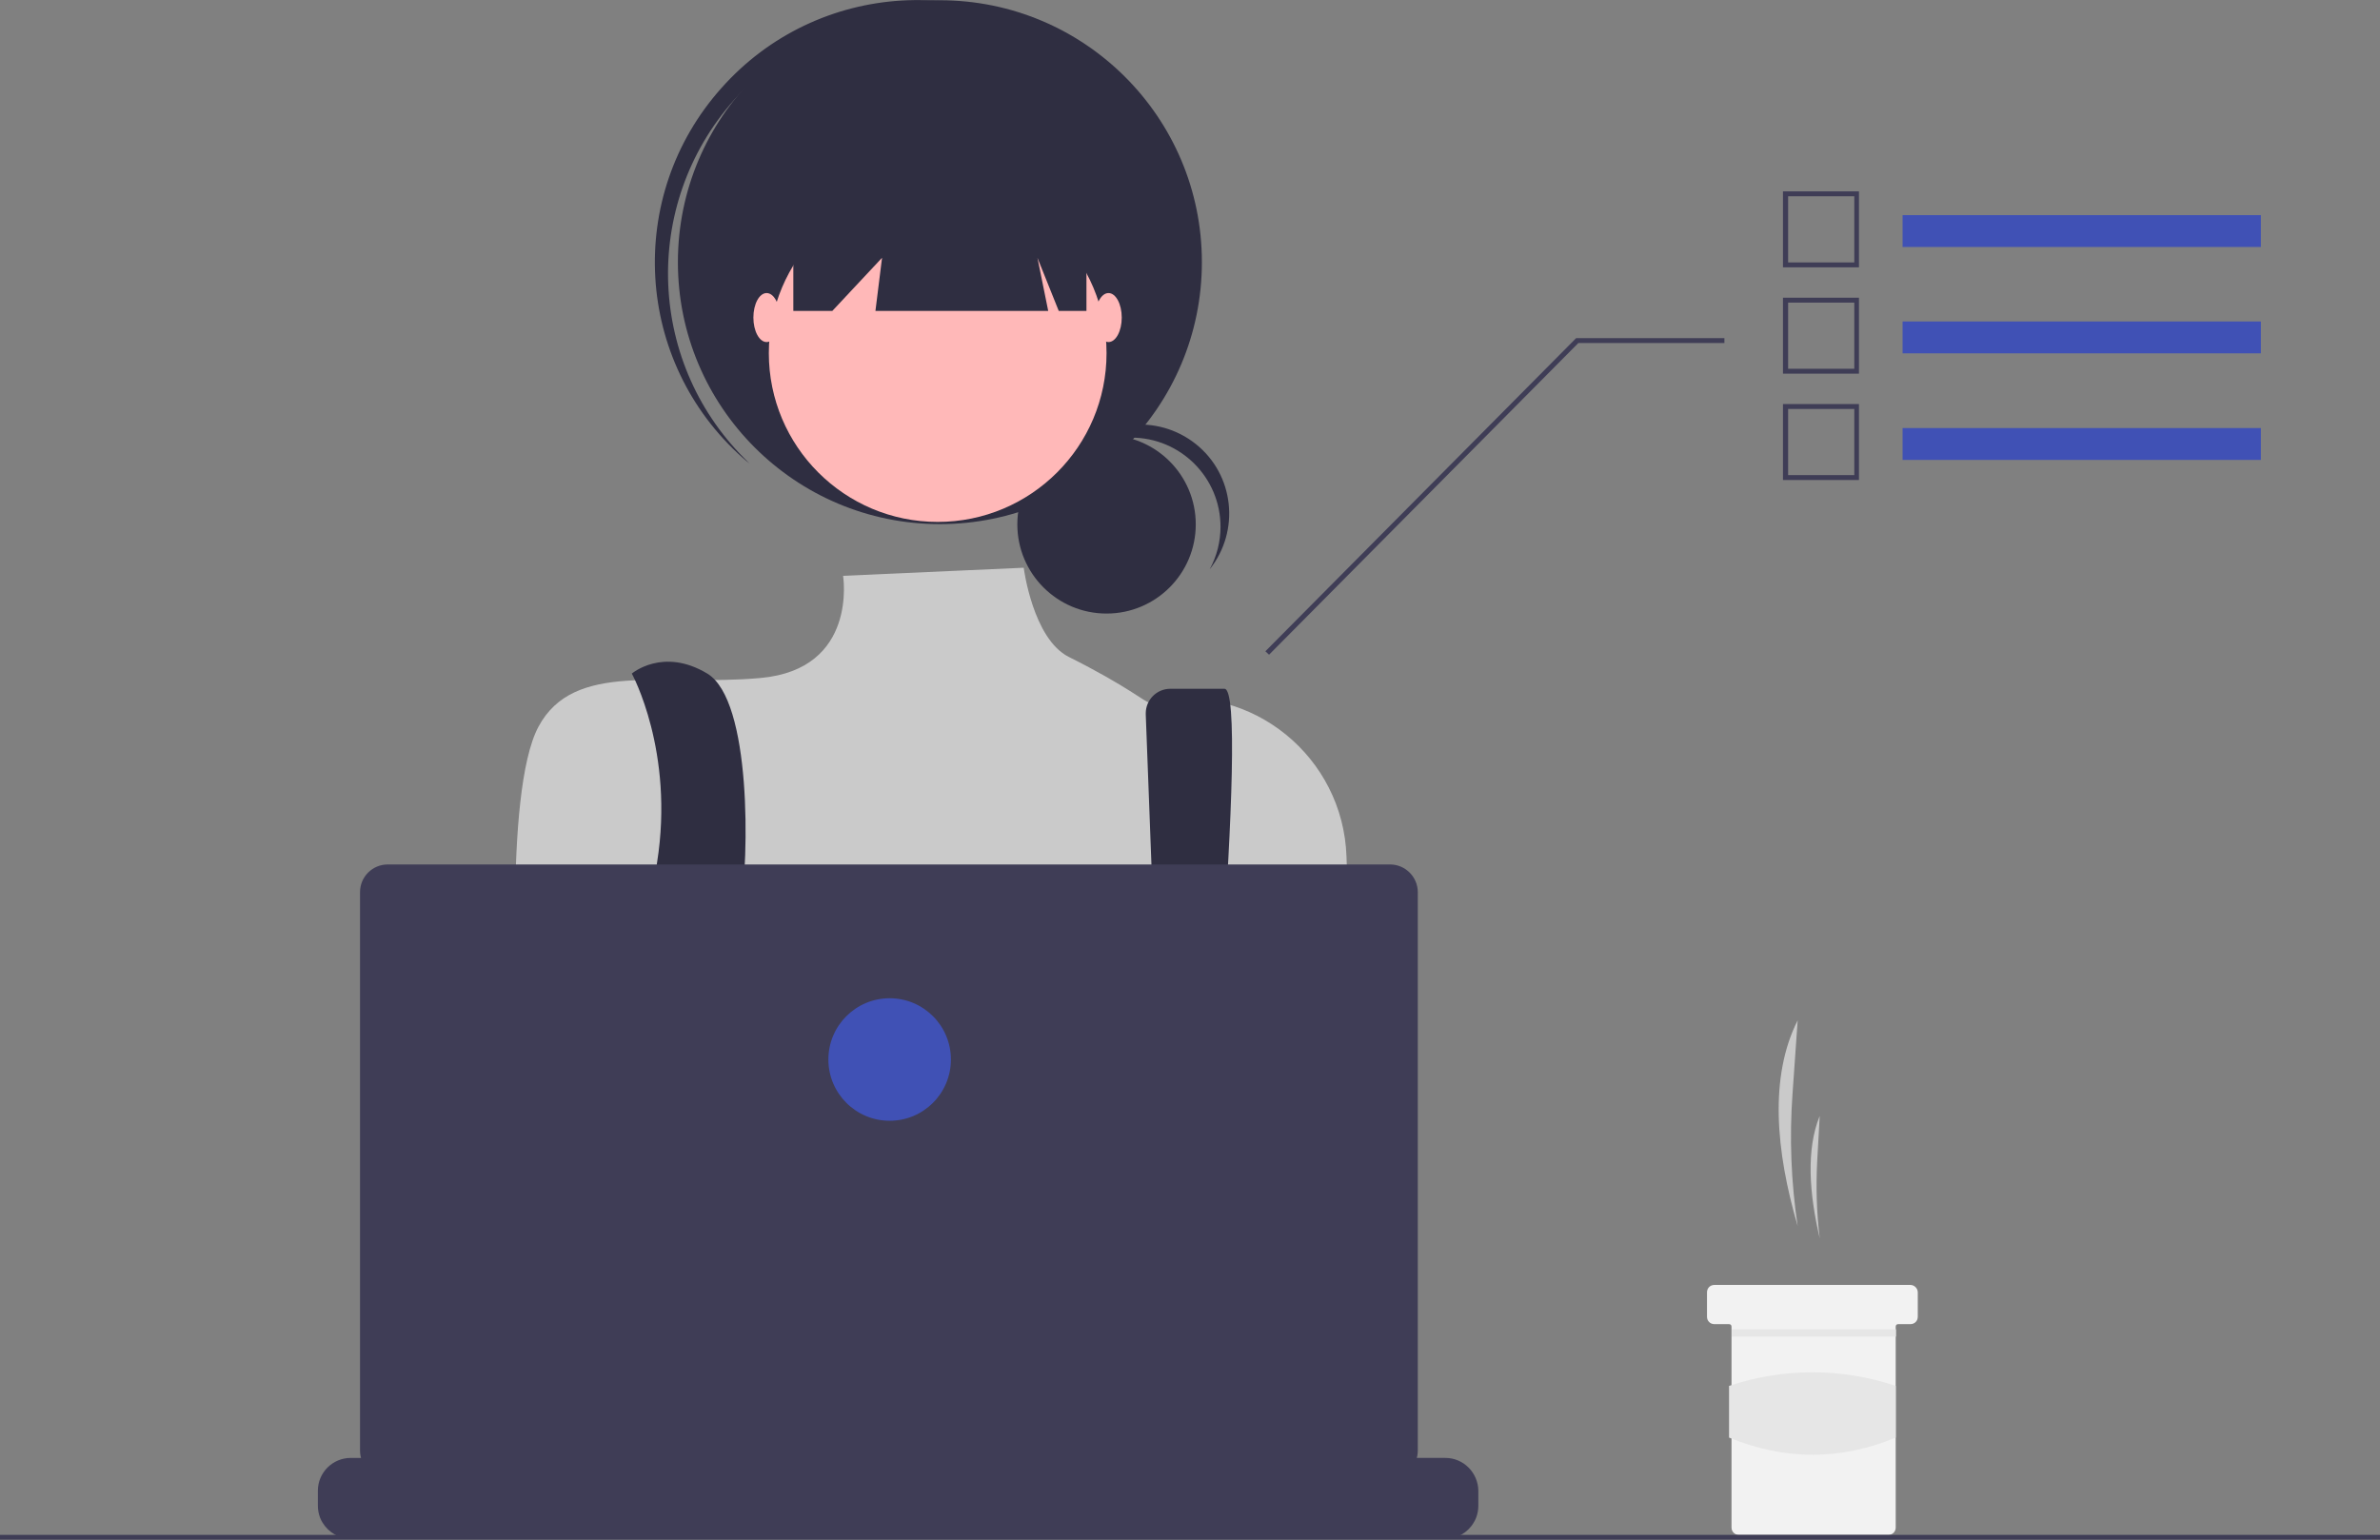<?xml version="1.0" encoding="utf-8"?>
<!-- Generator: Adobe Illustrator 27.9.0, SVG Export Plug-In . SVG Version: 6.00 Build 0)  -->
<svg version="1.1" id="Ebene_1" xmlns="http://www.w3.org/2000/svg" xmlns:xlink="http://www.w3.org/1999/xlink" x="0px" y="0px"
	 viewBox="0 0 971.1 628.4" style="enable-background:new 0 0 971.1 628.4;" xml:space="preserve">
<rect x="0" y="0" width="971.1" height="628.4" fill="#808080" stroke="none"/>
<style type="text/css">
	.st0{fill:#CACACA;}
	.st1{fill:#F2F2F2;}
	.st2{fill:#E6E6E6;}
	.st3{fill:#2F2E41;}
	.st4{fill:#FFB8B8;}
	.st5{fill:#4051B5;}
	.st6{fill:#3F3D56;}
</style>
<path class="st0" d="M733.5,500.4L733.5,500.4c-2.7-17.9-3.4-36.1-2.1-54.1l2.1-29.9l0,0C721.9,439.4,724.5,469.6,733.5,500.4
	L733.5,500.4z"/>
<path class="st0" d="M742.5,505.4L742.5,505.4c-1.3-10.7-1.6-21.5-1-32.2l1-17.8l0,0C736.9,469.1,738.2,487.1,742.5,505.4z"/>
<path class="st1" d="M782.5,527.4v10c0,1.7-1.3,3-3,3h-5c-0.6,0-1,0.4-1,1c0,0,0,0,0,0v82c0,1.7-1.3,3-3,3h-61c-1.7,0-3-1.3-3-3v-82
	c0-0.6-0.4-1-1-1h-6c-1.7,0-3-1.3-3-3v-10c0-1.7,1.3-3,3-3c0,0,0,0,0,0h80C781.1,524.4,782.5,525.8,782.5,527.4z"/>
<rect x="706.6" y="542.5" class="st2" width="67" height="3"/>
<path class="st2" d="M773.5,586.7c-22.4,9.3-45.1,9.4-68,0v-21.1c22.1-7.4,45.9-7.4,68,0V586.7z"/>
<circle class="st3" cx="451.5" cy="214" r="36.4"/>
<path class="st3" d="M461.6,178.6c20.1,0,36.4,16.3,36.4,36.4c0,6-1.5,12-4.4,17.3c12.5-15.7,10-38.6-5.7-51.1
	c-15.7-12.5-38.6-10-51.1,5.7c-1.4,1.7-2.6,3.5-3.6,5.5C440.1,183.6,450.6,178.6,461.6,178.6z"/>
<circle class="st3" cx="383.5" cy="107" r="106.9"/>
<path class="st3" d="M299.6,40.7c38.3-43.1,103.8-48,148.2-11.2c-0.9-0.8-1.7-1.7-2.6-2.5c-44.2-39.2-111.7-35.2-150.9,9
	C255,80.1,258.9,147.6,303,186.8c0.9,0.8,1.8,1.6,2.8,2.3C264,149.4,261.3,83.7,299.6,40.7z"/>
<circle class="st4" cx="382.6" cy="144.1" r="68.9"/>
<path class="st0" d="M417.7,231.7l-73.7,3.3c0,0,6.2,38.1-33.7,41.7s-76.1-7.2-90.6,19.9s-8.2,124-8.2,124s27.2,97.9,48.9,112.3
	s212-5.4,212-5.4L552.1,427l-2.7-77.5c-1.4-40.5-38.4-70.9-78.2-63.4c-0.8,0.1-1.6,0.3-2.4,0.5c-1.2,0.3-8.7-6.5-32.7-18.5
	C421.4,260.7,417.7,231.7,417.7,231.7z"/>
<path class="st3" d="M257.8,274.9c0,0,17.5,31.8,10.3,77.1s23.2,141.1,23.2,141.1l21.7-5.4c0,0-14.5-94.2-10.9-116
	s4.6-85.9-13.5-96.8S257.8,274.9,257.8,274.9z"/>
<path class="st3" d="M467.5,291.6l7.6,200.6l14.5,9.1c0,0,20.8-220.2,10-220.2h-22.1c-5.5,0-10,4.5-10,10l0,0
	C467.5,291.3,467.5,291.4,467.5,291.6z"/>
<circle class="st5" cx="301.2" cy="479.5" r="9.1"/>
<circle class="st5" cx="482.4" cy="488.6" r="9.1"/>
<polygon class="st3" points="323.7,58.1 323.7,126.9 339.6,126.9 359.9,105.2 357.2,126.9 427.7,126.9 423.3,105.2 432,126.9 
	443.3,126.9 443.3,58.1 "/>
<ellipse class="st4" cx="312.8" cy="129.6" rx="5.4" ry="10"/>
<ellipse class="st4" cx="452.3" cy="129.6" rx="5.4" ry="10"/>
<path class="st6" d="M603.2,608.4v6.1c0,1.7-0.3,3.3-0.9,4.9c-0.3,0.7-0.6,1.4-1,2c-2.4,4.1-6.8,6.6-11.5,6.6H143.2
	c-4.7,0-9.1-2.5-11.6-6.6c-0.4-0.6-0.7-1.3-1-2c-0.6-1.6-0.9-3.2-0.9-4.9v-6.1c0-7.4,6-13.4,13.4-13.4h0h25.7v-2.8
	c0-0.3,0.2-0.6,0.6-0.6h0h13.4c0.3,0,0.6,0.2,0.6,0.6v2.8h8.4v-2.8c0-0.3,0.2-0.6,0.6-0.6h0h13.4c0.3,0,0.6,0.2,0.6,0.6v2.8h8.4
	v-2.8c0-0.3,0.2-0.6,0.6-0.6h0h13.4c0.3,0,0.6,0.2,0.6,0.6v2.8h8.4v-2.8c0-0.3,0.2-0.6,0.6-0.6h0h13.4c0.3,0,0.6,0.2,0.6,0.6v2.8
	h8.4v-2.8c0-0.3,0.2-0.6,0.6-0.6h0h13.4c0.3,0,0.6,0.2,0.6,0.6v2.8h8.4v-2.8c0-0.3,0.2-0.6,0.6-0.6h0h13.4c0.3,0,0.6,0.2,0.6,0.6
	v2.8h8.4v-2.8c0-0.3,0.2-0.6,0.6-0.6l0,0h105.2c0.3,0,0.6,0.2,0.6,0.6l0,0v2.8h8.4v-2.8c0-0.3,0.2-0.6,0.6-0.6l0,0h13.4
	c0.3,0,0.6,0.3,0.6,0.6v2.8h8.4v-2.8c0-0.3,0.2-0.6,0.6-0.6l0,0h13.4c0.3,0,0.6,0.2,0.6,0.6l0,0v2.8h8.4v-2.8c0-0.3,0.2-0.6,0.6-0.6
	l0,0h13.4c0.3,0,0.6,0.2,0.6,0.6l0,0v2.8h8.4v-2.8c0-0.3,0.2-0.6,0.6-0.6l0,0h13.4c0.3,0,0.6,0.3,0.5,0.6v2.8h8.4v-2.8
	c0-0.3,0.2-0.6,0.6-0.6l0,0h13.4c0.3,0,0.6,0.2,0.6,0.6l0,0v2.8h8.4v-2.8c0-0.3,0.2-0.6,0.6-0.6l0,0H550c0.3,0,0.6,0.2,0.6,0.6l0,0
	v2.8h39.2C597.1,595,603.1,601,603.2,608.4L603.2,608.4z"/>
<rect y="626.4" class="st6" width="971.1" height="2"/>
<path class="st6" d="M567.2,352.8h-409c-6.2,0-11.3,5-11.3,11.3l0,0V592c0,6.2,5,11.3,11.3,11.3h409c6.2,0,11.3-5,11.3-11.3V364.1
	C578.5,357.9,573.4,352.8,567.2,352.8L567.2,352.8z"/>
<circle class="st5" cx="363" cy="432.4" r="25"/>
<polygon class="st6" points="517.8,267.2 644,140 703.6,140 703.6,138 643.1,138 642.8,138.3 516.3,265.8 "/>
<rect x="776.3" y="87.8" class="st5" width="146.2" height="13"/>
<path class="st6" d="M758.5,109.1h-31v-31h31V109.1z M729.6,107.1h27v-27h-27L729.6,107.1z"/>
<rect x="776.3" y="131.2" class="st5" width="146.2" height="13"/>
<path class="st6" d="M758.5,152.5h-31v-31h31V152.5z M729.6,150.5h27v-27h-27L729.6,150.5z"/>
<rect x="776.3" y="174.7" class="st5" width="146.2" height="13"/>
<path class="st6" d="M758.5,195.9h-31v-31h31V195.9z M729.6,193.9h27v-27h-27L729.6,193.9z"/>
</svg>
